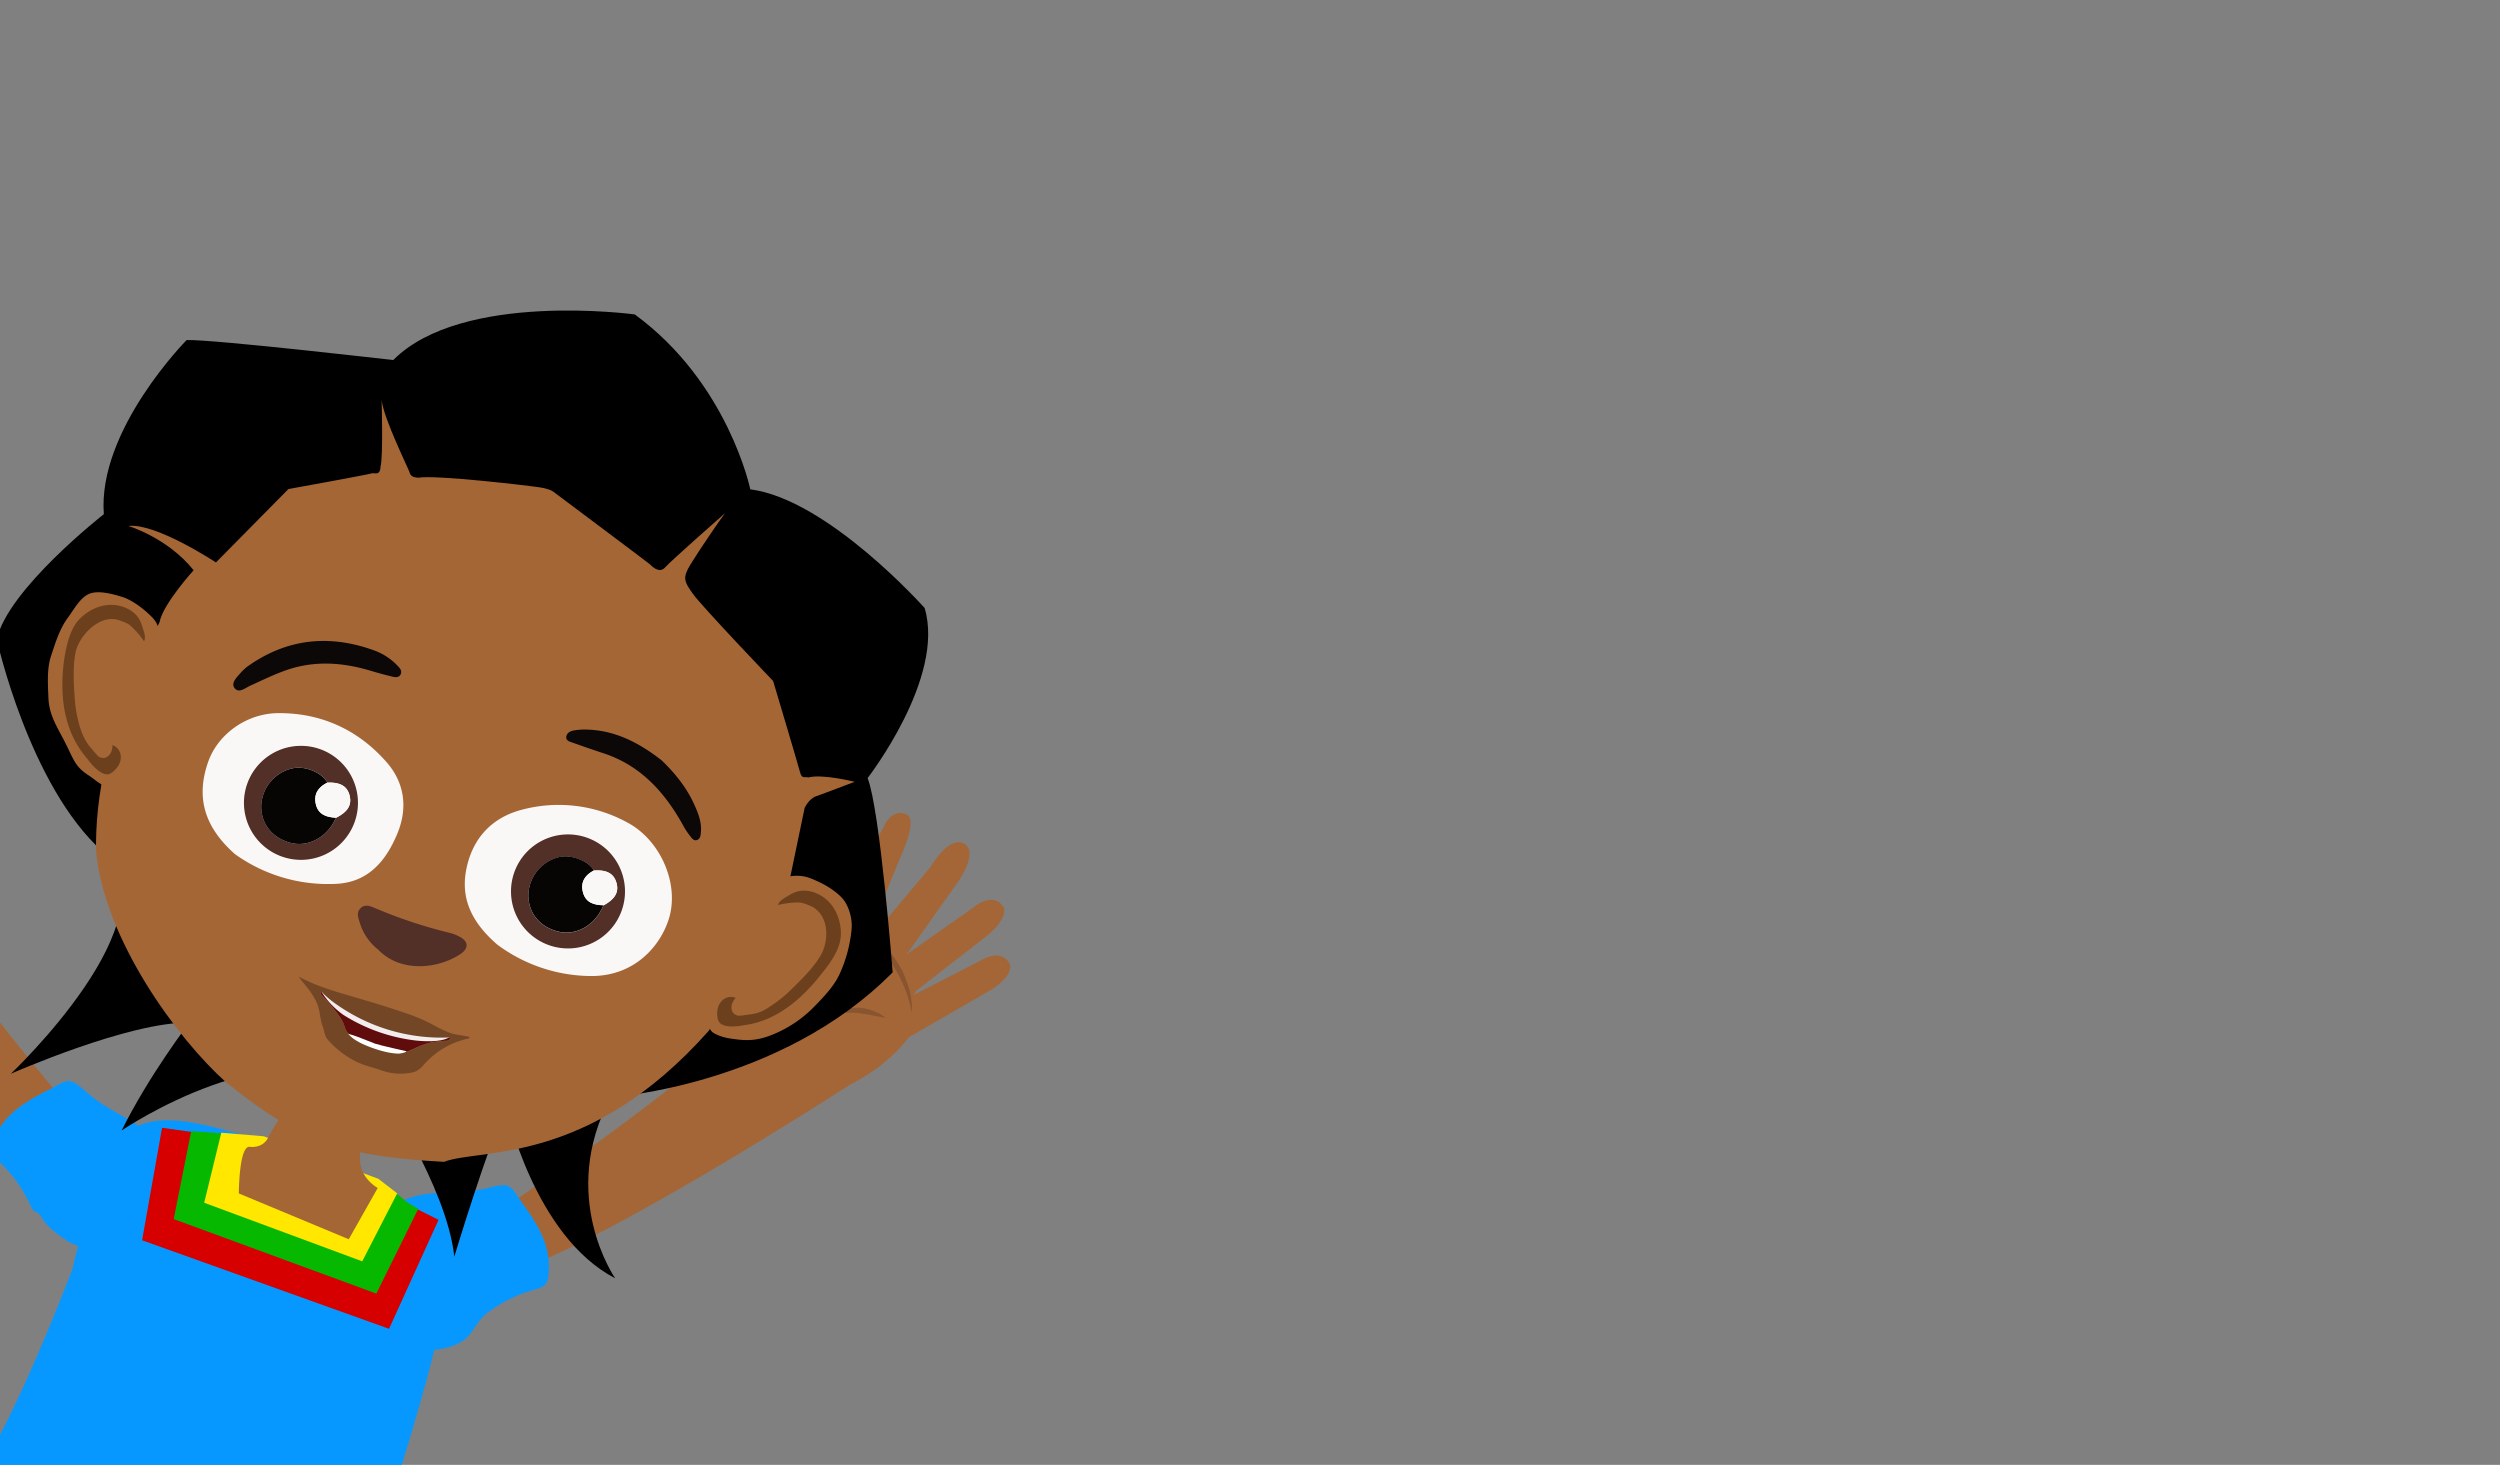 <svg id="Layer_1" data-name="Layer 1" xmlns="http://www.w3.org/2000/svg" xmlns:xlink="http://www.w3.org/1999/xlink" viewBox="0 0 1024 600"><rect x="0" y="0" width="1024" height="600" fill="#808080" stroke="none"/><defs><style>.cls-1{fill:none;}.cls-2{clip-path:url(#clip-path);}.cls-3{fill:#a46636;}.cls-4{fill:#895430;}.cls-5{fill:#0798ff;}.cls-6{fill:#d60000;}.cls-7{fill:#06b800;}.cls-8{fill:#ffe700;}.cls-9{fill:#a56636;}.cls-10{fill:#6c401d;}.cls-11{fill:#faf8f7;}.cls-12{fill:#600b0c;}.cls-13{fill:#f2ecec;}.cls-14{fill:#fff;}.cls-15{fill:#734725;}.cls-16{fill:#522f27;}.cls-17{fill:#0c0807;}.cls-18{fill:#060504;}</style><clipPath id="clip-path"><rect id="SVGID" class="cls-1" width="1024" height="600"/></clipPath></defs><title>Akili_wave</title><g class="cls-2"><path class="cls-3" d="M35.58,462.23S-43.51,370.3-57.23,332.84a98.52,98.52,0,0,0-14.34-37.92,39.06,39.06,0,0,0-3.27-3.69l-7.92-38.77s-1.44-7.6-7.62-6c0,0-4.51-.19-2.33,16.34L-90,288.67l.21,4.64-2.53,1-13.22-30.07s-3.3-13.92-10-13.19c0,0-8.45-.24-1.47,18.87l11.33,32.86c0,.31,0,.64,0,1,0,0-10.14.33-8.11,12.43,0,0-7.3,5.09-3.89,13.81,0,0,3.35,14.62,18.62,28.82,0,0,87,101,117.8,116.65,0,0,7.66,6.54,15.69-2.88C34.36,472.58,38.37,467.27,35.58,462.23Z"/><path class="cls-3" d="M190.08,505.58s101.72-66,125.42-98.11a98.05,98.05,0,0,1,24.4-32.37,39.76,39.76,0,0,1,4.18-2.63l18.49-35s3.52-6.89,9-3.64c0,0,4.38,1.08-2.36,16.33l-9.9,24.09-1.5,4.39,2.15,1.67,21.13-25.14s7.08-12.44,13.35-9.84c0,0,8.18,2.14-3.89,18.52l-20.1,28.36c-.06.31-.14.62-.22.94,0,0,9.63,3.16,4.29,14.21,0,0,5.57,6.94-.15,14.34,0,0-7.32,13.1-26,22.44,0,0-111.88,72.51-145.82,78.87,0,0-9.19,4.12-14.25-7.18C188.35,515.85,186,509.63,190.08,505.58Z"/><path class="cls-4" d="M362.76,416.9c-3.41-.53-6.57-1.32-9.76-1.74a30.37,30.37,0,0,0-4.74-.37,16.15,16.15,0,0,0-4.8.78,8.2,8.2,0,0,1,4.59-2.52,14.38,14.38,0,0,1,5.27-.12,19.75,19.75,0,0,1,5,1.38A16.82,16.82,0,0,1,362.76,416.9Z"/><path class="cls-3" d="M364.32,395.88l34.36-24.15s7.73-6.91,12.34-.29c0,0,2.74,4.81-8.24,13l-29.36,22.85-6.73-5.82Z"/><path class="cls-3" d="M364.06,412.75l37.37-19.18S410,387.8,413.69,395c0,0,2.05,5.15-9.95,11.71l-32.23,18.57-5.87-6.69Z"/><path class="cls-3" d="M317,405.44s-2.13-26,2.5-40c0,0,9-14.23,16.12,18.55l-3,23.59-14.6-1.18"/><path class="cls-4" d="M337.78,386.27a22.79,22.79,0,0,1,2.79,5.61A26.8,26.8,0,0,1,342,398a20.66,20.66,0,0,1-.22,6.37,12.68,12.68,0,0,1-2.68,5.74,27.44,27.44,0,0,0,.94-6,45,45,0,0,0-.27-5.91C339.33,394.31,338.48,390.39,337.78,386.27Z"/><path class="cls-4" d="M373.55,415a53.75,53.75,0,0,0-3.5-11.48,48.88,48.88,0,0,0-5.9-10.27,22.66,22.66,0,0,0-1.82-2.32,27.75,27.75,0,0,0-2-2.22l-2.07-2.13c-.72-.68-1.5-1.29-2.24-2a59,59,0,0,0-4.73-3.67l-.6-.45-.64-.4-1.28-.8c-.85-.54-1.7-1.09-2.56-1.66q1.42.53,2.85,1.11l1.42.59.71.3.67.37A41.16,41.16,0,0,1,366,391.9c.58.85,1.2,1.68,1.75,2.56s1,1.79,1.55,2.7.88,1.88,1.31,2.82.74,1.93,1.1,2.89A33.25,33.25,0,0,1,373.55,415Z"/><path class="cls-5" d="M182.06,552.26a21.87,21.87,0,0,0,6.95-2.71c4.46-2.56,5.82-7.92,10.25-11.48a57.17,57.17,0,0,1,20-9.93,9.48,9.48,0,0,0,4.16-2c.8-.8,1.22-3.27,1.3-4.4.57-8.27-1.48-14.22-5.5-21.08-2.36-4-5.11-7.52-7.7-11.39-1.26-1.89-2.45-3.48-4.7-3.81a21.06,21.06,0,0,0-5.6.77c-7.37,2-13.46,2-21.09,2.36-8.41.37-14.82,2-20.87,6.67-4.09,3.17-7.11,7.53-9.57,12.09-3,5.6-5.31,11.75-5.54,18.11s1.78,13,6.34,17.46c2.57,2.51,5.79,4.22,9,5.9,3.51,1.85,7.1,3.74,11,4.32S178.25,553,182.06,552.26Z"/><path class="cls-5" d="M21.87,504.13a21.51,21.51,0,0,1-4.93-5.61c-2.78-4.32-2.37,0-4.66-5.24a57.32,57.32,0,0,0-13.22-18,9.5,9.5,0,0,1-2.78-3.68c-.34-1.08.42-3.47.87-4.51,3.3-7.61,7.86-11.95,14.58-16.18,3.94-2.48,8-4.33,12.08-6.58,2-1.1,3.77-2,5.92-1.22a21,21,0,0,1,4.62,3.26c5.63,5.17,11,8,17.64,11.8,7.3,4.19,12.25,8.58,15.46,15.52a37.32,37.32,0,0,1,2.94,15.13c.1,6.37.15,3.21-2.57,9s-7.56,10.72-13.66,12.58c-3.43,1-7.08,1.08-10.68,1.11-4,0-8,.06-11.77-1.23S24.91,506.53,21.87,504.13Z"/><path class="cls-5" d="M107.41,839.6s-37.94-1.15-61.68-13.14S14.22,813.68,9.25,812.87s-43.9-4.5-61.13-11.74S-95.1,784-103.43,766a291.52,291.52,0,0,0,37.08-61.76c16-36.36,41.19-78.94,56.77-100.45s39.3-84.12,39.3-84.12,10-45.87,22.62-55.88C66,452.94,89.27,462,124.83,472.5c28.88,8.5,53,29.17,59.54,34.5s-14.8,76.92-19.28,91.33-27.9,72.67-33.32,93.11S120.54,755.3,118,776.61C115.32,798.27,107.41,839.6,107.41,839.6Z"/><polygon class="cls-6" points="66.38 461.93 82.6 464.23 171.4 495.52 179.64 499.64 159.36 544.28 58.2 508.02 66.38 461.93"/><path class="cls-7" d="M78.32,463.31l13,.93,71.21,24.88c1.54.7,4.05,3.43,4.27,3.33l4.53,2.68-17.18,34.72-83-30.51Z"/><polygon class="cls-8" points="90.64 463.96 108.02 465.42 154.98 482.84 162.69 488.8 148.37 516.64 83.64 492.65 90.64 463.96"/><path class="cls-9" d="M142.85,507.6l11.86-21s-7-3.85-7.18-11.14-.47-16.51-17-22.18c-16-5.47-14.71,3-16.58,5.68a76,76,0,0,0-4.07,6.91s-1.74,4.47-7.62,3.86c-4.39-.45-4.44,19.11-4.44,19.11Z"/><path d="M155.82,445.84s27.22,40.39,30.26,68.89c0,0,14.62-48.21,21.26-61.07,0,0,11.35,52.66,44.65,69.94,0,0-23.54-33.62-1.88-74.14,0,0,69.58-4.57,115.52-51.2,0,0-5.14-66.61-10.26-79.56,0,0,31.92-41.08,23.36-69.65,0,0-39.57-44.49-71.41-48.62,0,0-9-43.61-47.31-71.63,0,0-70.74-9.71-98.94,18.68,0,0-73.24-8.46-84.62-8.2,0,0-36.55,36.93-33.92,71.33,0,0-39.47,30.84-43.85,51.3,0,0,13.22,59.91,43.37,86.92s-37.62,91-37.62,91,48.44-21.41,73.09-20.93c0,0-16.45,21.49-27.7,44.16C49.82,463.07,113.21,419.52,155.82,445.84Z"/><path class="cls-9" d="M323.19,361.64l6.39-30.74s1.75-3.77,4.76-4.79,15.72-5.89,15.72-5.89-13.29-3.31-18.84-1.78c-1.74-.39-2.78.77-3.55-2.25s-11-37.25-11-37.25-29.25-30.61-32.84-35.68-4.4-6.5-1-12.08,12.32-18.68,14.16-21c0,0-22,19.34-24.51,22.18s-5.54-.55-6.31-1.25S227,201.67,227,201.67s-1.17-1.28-5.62-2-42.68-5.24-50.08-4c-2.46-.11-3.24-1-3.56-2.25s-10.5-21.72-11.42-29.51c0,0,.67,23.36-.46,27.22-.15,4.05-2.57,2.35-3.65,2.78s-34.07,6.41-34.07,6.41L88.45,230.38s-24.66-16.29-35.86-14.94c0,0,16,4.76,26.73,18.13,0,0-12.59,13.81-14,21.36C42.93,298.06,39,328.41,39.35,348.73c3.46,36.07,33.14,76.58,53.24,94.59C124,468.69,142,473.67,181.86,475.89c14.87-5.72,59.15,1.88,108.52-53.76Z"/><path class="cls-9" d="M298.58,425.29c-2.6-.41-6.22-1.72-7.24-3-1.5-1.88-1.49-5-1.75-7.43-1.15-10.88,4.72-21.13,10.38-30.49l5.15-8.54c2.3-3.8,4.63-7.64,7.75-10.81s7.39-5.81,11.81-6.22,7,.68,11.08,2.61c3.6,1.68,8.72,5,10.67,8.5a19,19,0,0,1,2.29,11.64,57.12,57.12,0,0,1-4.66,17.07c-2.18,5-6.46,9.52-10.29,13.43a49.91,49.91,0,0,1-17.54,11.81C309.4,426.62,304.94,426.29,298.58,425.29Z"/><path class="cls-10" d="M332,371.09c-1.61-.65-3.46-1.53-5.2-1.44a35.5,35.5,0,0,0-8.15,1.06c.57-1.93,2.53-2.79,5.15-4.36a11.17,11.17,0,0,1,4.15-1.48,12.7,12.7,0,0,1,6.49,1.05c6.38,2.69,9.88,9.26,10,16.18s-4.86,13-9.23,18.39c-10.44,12.82-20.93,18.18-30,19.35-.4.05-8.77,2-10.82-1.43a5.18,5.18,0,0,1-.49-1.5c-.2-1.46-.4-4.19,1.19-6.25a5.22,5.22,0,0,1,6.26-1.94c-1.61,1.79-2.43,4.14-1.07,6.13a3.93,3.93,0,0,0,1.78,1.12c.64.27,4.24-.38,4.93-.45,4.12-.44,6.11-1.68,9.52-4a52,52,0,0,0,6.57-5.26c4.13-4,9.55-9.1,12.89-14.63s3.65-14.2-1.19-18.71A9,9,0,0,0,332,371.09Z"/><path class="cls-9" d="M36.48,317.71c2.21,1.43,5.17,4.27,6.79,4,2.37-.4,4.47-2.76,6.25-4.37,8.13-7.32,10.61-18.88,12.65-29.63L64,277.92a57.36,57.36,0,0,0,1.46-13.22c-.21-4.44.24-8.21-2.78-11.47s-8.36-7.45-12.7-8.76c-3.81-1.15-9.28-2.67-13-1.4-4,1.36-6.71,6.6-9.21,10-3.46,4.69-5.08,10.27-6.92,15.8-1.71,5.19-1.21,11.78-1,17.24.33,7.36,4.16,12.55,7.4,19.16S31.07,314.21,36.48,317.71Z"/><path class="cls-10" d="M48.78,254.05c1.64.6,3.6,1.17,4.84,2.4A35.36,35.36,0,0,1,59,262.68c.86-1.82,0-3.77-.92-6.68a11.35,11.35,0,0,0-2.1-3.88,12.85,12.85,0,0,0-5.53-3.55c-6.55-2.26-13.54.3-18.24,5.39s-6.25,16.27-6.58,23.18c-.79,16.53,4.2,26.8,10.16,33.72.26.31,5.19,7.36,9,6.17a5.71,5.71,0,0,0,1.37-.8c1.12-1,3.09-2.85,3.29-5.44a5.25,5.25,0,0,0-3.37-5.63c0,2.41-1,4.71-3.29,5.28a4.1,4.1,0,0,1-2.08-.35c-.66-.24-2.9-3.12-3.37-3.64-2.77-3.07-4.28-7.05-5.26-11.07a52,52,0,0,1-1.38-8.31c-.42-5.71-1-13.15.18-19.5s8-13.89,14.66-14A9,9,0,0,1,48.78,254.05Z"/><path class="cls-11" d="M191.44,354.1c3-11.81,10.83-19.49,22.53-22.49A58.47,58.47,0,0,1,257.13,337c13.35,7.13,21.27,25,16.85,39.29-3.52,11.36-14.1,23.4-31.49,23.49a64.87,64.87,0,0,1-38.8-12.87C191.89,376.69,188.36,366.29,191.44,354.1Z"/><path class="cls-11" d="M85.32,311.9c4-11.18,15.66-19.72,28.65-19.8,17.63-.11,32.63,6.79,44.24,19.93,7.53,8.52,8.92,18.87,4.53,29.44-4.65,11.19-11.91,19.93-25.07,20.55a65.38,65.38,0,0,1-41.44-12.18C83.23,338.32,80.31,326.08,85.32,311.9Z"/><path class="cls-12" d="M183.23,426.26s3.28-1.59-.81-1.31a74.6,74.6,0,0,1-44.74-13.7,39.94,39.94,0,0,1-5.71-4.77c-.58-.4-1,.11-.25,1s8.19,8.49,9.34,12.78,5.36,6.07,6.25,6.64,9.62,4.55,16.11,4.56C169.93,430.72,171.36,426.66,183.23,426.26Z"/><path class="cls-13" d="M184.83,424.21s-2.09,3.24-14.41,2a71,71,0,0,1-29.74-10.49,33,33,0,0,1-9.11-9.66Z"/><path class="cls-14" d="M166.56,430.6s-10.85-2.4-13-3.14-11-4.85-14.52-4.53S158.4,438.16,166.56,430.6Z"/><path class="cls-15" d="M122.36,400c2.28,3.55,6.58,7.17,8.2,13.15.49,1.82.79,5.36,1.55,7.08.59,1.34.87,4.11,1.82,5.23a37.39,37.39,0,0,0,11.5,9.14c3.35,1.76,7.14,2.55,10.66,3.79a23.57,23.57,0,0,0,12.26,1,8.38,8.38,0,0,0,2.49-.82,13.25,13.25,0,0,0,3.15-2.88,33.45,33.45,0,0,1,18-10.32.39.39,0,0,0,0-.76l-5.39-.93a12.84,12.84,0,0,1-2.64-.76,51.62,51.62,0,0,1-5.86-2.75,60.32,60.32,0,0,0-8.18-3.84c-3.87-1.48-11.51-3.93-15.47-5.15C141.9,407.28,131.46,405,122.36,400Zm9.61,6.52a39.94,39.94,0,0,0,5.71,4.77A74.6,74.6,0,0,0,182.42,425c4.09-.28.81,1.31.81,1.31-11.87.4-13.3,4.46-19.81,5.25-6.49,0-15.22-4-16.11-4.56s-5.09-2.36-6.25-6.64-8.55-11.84-9.34-12.78S131.39,406.08,132,406.48Z"/><path class="cls-16" d="M154.94,389c9.29,9.63,24.54,7.75,33.5,1.88,3.75-2.47,3.52-5.35-.45-7.34a18.53,18.53,0,0,0-4-1.49,196.67,196.67,0,0,1-30.15-10c-1.95-.82-4.13-1.85-6-.2-2.06,1.81-1.09,4.18-.39,6.32A22.1,22.1,0,0,0,154.94,389Z"/><path class="cls-17" d="M271,311.42c-9.12-7.1-19.6-12.83-32.46-12.59a25.48,25.48,0,0,0-3.37.34c-1.49.23-2.9.94-3.19,2.42-.36,1.85,1.42,2.2,2.7,2.65,4.25,1.51,8.53,3,12.81,4.4,15.1,5.07,24.87,16,32.32,29.46a28.22,28.22,0,0,0,2.78,4.22c.74.91,1.53,2.34,3.05,1.69,1.34-.58,1.36-2.07,1.46-3.31.35-4.11-1.22-7.83-2.83-11.4C281.24,322.69,276.79,317,271,311.42Z"/><path class="cls-17" d="M99.05,275.07c-2.09,2.36-4.56,4.61-3,6.73,1.72,2.35,4.41,0,6.45-.94,5-2.26,10-4.74,15.2-6.51,11.47-3.87,22.86-3,34.24.43,2.84.85,5.71,1.64,8.6,2.34,1.22.3,2.7.57,3.48-.75.88-1.51-.19-2.64-1.19-3.7a24.93,24.93,0,0,0-9.91-6.38c-18.32-6.56-35.59-4.67-51.58,6.72A19.77,19.77,0,0,0,99.05,275.07Z"/><path class="cls-16" d="M215.17,349.65A23.35,23.35,0,1,1,217,382.46,23.37,23.37,0,0,1,215.17,349.65Zm37.34,12c-1.07-3.84-4-5.45-9.27-5.06-2.09-3.91-9.35-6.71-14.25-5.49a16.42,16.42,0,0,0-12.57,15.55c0,7.43,4.76,13.19,12.42,15,6.69,1.6,14-2.16,17.42-8.94.32-.63.65-1.25,1-1.87C251.93,368.27,253.58,365.4,252.51,361.6Z"/><path class="cls-18" d="M243.24,356.54c-2.09-3.91-9.35-6.71-14.25-5.49a16.42,16.42,0,0,0-12.57,15.55c0,7.43,4.76,13.19,12.42,15,6.69,1.6,14-2.16,17.42-8.94.32-.63.65-1.25,1-1.87-3.89-.09-7.35-1-8.47-5.34C237.69,361.32,239.62,358.45,243.24,356.54Z"/><path class="cls-11" d="M243.24,356.54c-3.62,1.91-5.55,4.78-4.48,8.93,1.12,4.31,4.58,5.25,8.47,5.34,4.7-2.54,6.35-5.41,5.28-9.21S248.49,356.15,243.24,356.54Z"/><path class="cls-16" d="M106.23,312.88a23.35,23.35,0,1,1,.91,32.85A23.36,23.36,0,0,1,106.23,312.88Zm37,13c-1-3.86-3.87-5.56-9.13-5.32-2-4-9.15-7-14.08-5.89a16.4,16.4,0,0,0-13,15.18c-.21,7.43,4.38,13.32,12,15.37,6.64,1.79,14.06-1.75,17.67-8.44.33-.62.68-1.23,1-1.84C142.44,332.55,144.16,329.73,143.21,325.89Z"/><path class="cls-18" d="M134.08,320.57c-2-4-9.15-7-14.08-5.89a16.4,16.4,0,0,0-13,15.18c-.21,7.43,4.38,13.32,12,15.37,6.64,1.79,14.06-1.75,17.67-8.44.33-.62.68-1.23,1-1.84-3.89-.2-7.33-1.24-8.31-5.58C128.41,325.19,130.41,322.38,134.08,320.57Z"/><path class="cls-11" d="M134.08,320.57c-3.67,1.81-5.67,4.62-4.72,8.8,1,4.34,4.42,5.38,8.31,5.58,4.77-2.4,6.49-5.22,5.54-9.06S139.34,320.33,134.08,320.57Z"/></g></svg>